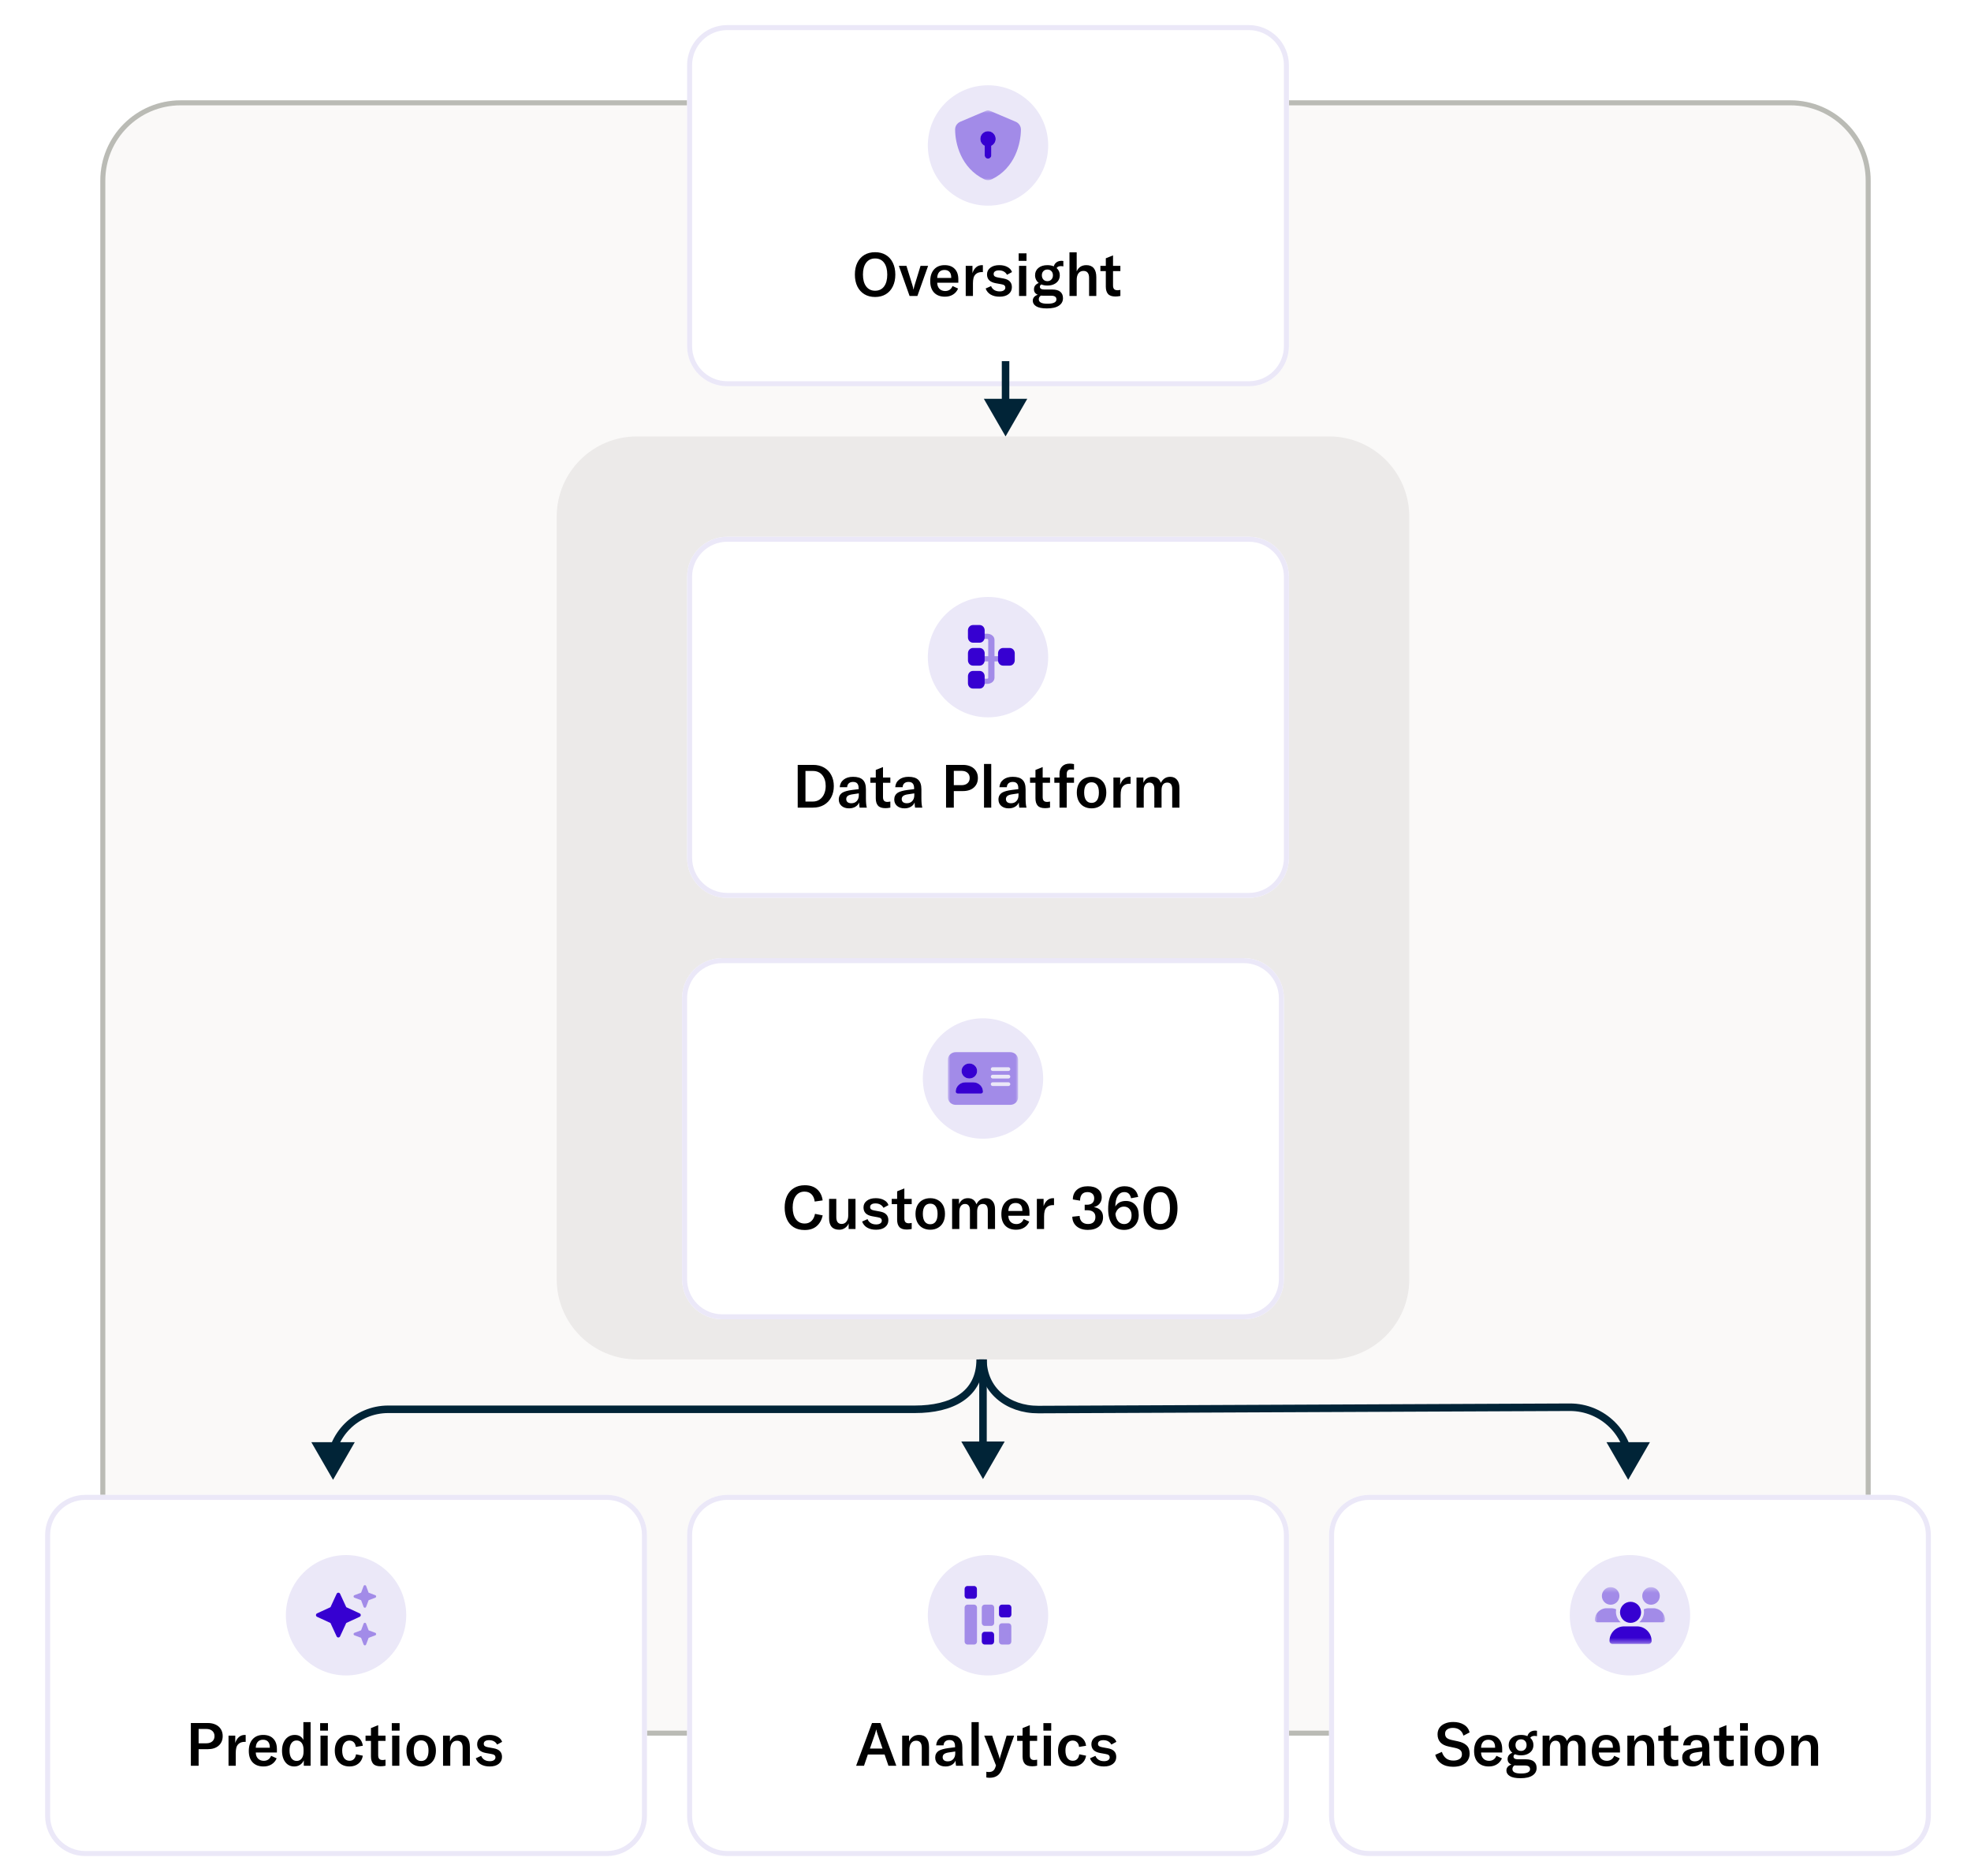 <svg width="393" height="374" viewBox="0 0 393 374" fill="none" xmlns="http://www.w3.org/2000/svg">
<g filter="url(#filter0_d_7_386)">
<path d="M357 16H36C27.163 16 20 23.163 20 32V326C20 334.837 27.163 342 36 342H357C365.837 342 373 334.837 373 326V32C373 23.163 365.837 16 357 16Z" fill="#FAF9F8"/>
<path d="M357 16.5H36C27.44 16.5 20.5 23.44 20.5 32V326C20.5 334.56 27.44 341.5 36 341.5H357C365.56 341.5 372.5 334.56 372.5 326V32C372.5 23.44 365.56 16.5 357 16.5Z" stroke="#BABBB5"/>
</g>
<path d="M265 87H127C118.163 87 111 94.163 111 103V255C111 263.837 118.163 271 127 271H265C273.837 271 281 263.837 281 255V103C281 94.163 273.837 87 265 87Z" fill="#ECEAE9"/>
<g filter="url(#filter1_d_7_386)">
<path d="M249 103H145C140.582 103 137 106.582 137 111V167C137 171.418 140.582 175 145 175H249C253.418 175 257 171.418 257 167V111C257 106.582 253.418 103 249 103Z" fill="white"/>
<path d="M249 103.5H145C140.858 103.5 137.5 106.858 137.5 111V167C137.5 171.142 140.858 174.5 145 174.5H249C253.142 174.5 256.5 171.142 256.5 167V111C256.5 106.858 253.142 103.5 249 103.5Z" stroke="#EBE8F8"/>
<path d="M209 127C209 120.373 203.627 115 197 115C190.373 115 185 120.373 185 127C185 133.627 190.373 139 197 139C203.627 139 209 133.627 209 127Z" fill="#EBE8F8"/>
<path opacity="0.4" d="M197.042 126.816H196V127.85H197.042V131.126C197.042 131.221 196.948 131.299 196.833 131.299H196V132.333H196.833C197.638 132.333 198.292 131.792 198.292 131.126V127.85H199.333V126.816H198.292V123.54C198.292 122.874 197.638 122.333 196.833 122.333H196V123.368H196.833C196.948 123.368 197.042 123.445 197.042 123.54V126.816Z" fill="#3600D1"/>
<path d="M201.333 125.174C201.885 125.174 202.333 125.647 202.333 126.23V127.637C202.333 128.22 201.885 128.693 201.333 128.693H200C199.448 128.693 199 128.22 199 127.637V126.23C199 125.647 199.448 125.174 200 125.174H201.333ZM196.333 121.656V123.063C196.333 123.646 195.885 124.119 195.333 124.119H194C193.448 124.119 193 123.646 193 123.063V121.656C193 121.073 193.448 120.6 194 120.6H195.333C195.885 120.6 196.333 121.073 196.333 121.656ZM196.333 126.23V127.637C196.333 128.22 195.885 128.693 195.333 128.693H194C193.448 128.693 193 128.22 193 127.637V126.23C193 125.647 193.448 125.174 194 125.174H195.333C195.885 125.174 196.333 125.647 196.333 126.23ZM196.333 130.804V132.211C196.333 132.794 195.885 133.267 195.333 133.267H194C193.448 133.267 193 132.794 193 132.211V130.804C193 130.221 193.448 129.748 194 129.748H195.333C195.885 129.748 196.333 130.221 196.333 130.804Z" fill="#3600D1"/>
<path d="M159.056 148.48H162.128C162.952 148.48 163.676 148.656 164.3 149.008C164.924 149.36 165.404 149.856 165.74 150.496C166.084 151.136 166.256 151.872 166.256 152.704C166.256 153.544 166.084 154.288 165.74 154.936C165.404 155.584 164.92 156.092 164.288 156.46C163.664 156.82 162.936 157 162.104 157H159.056V148.48ZM162.056 155.788C162.592 155.788 163.052 155.652 163.436 155.38C163.828 155.108 164.124 154.74 164.324 154.276C164.532 153.804 164.636 153.28 164.636 152.704C164.636 151.808 164.412 151.084 163.964 150.532C163.516 149.972 162.888 149.692 162.08 149.692H160.604V155.788H162.056ZM169.297 157.144C168.681 157.144 168.185 156.984 167.809 156.664C167.433 156.336 167.245 155.904 167.245 155.368C167.245 155.08 167.305 154.82 167.425 154.588C167.553 154.356 167.737 154.164 167.977 154.012C168.193 153.884 168.453 153.78 168.757 153.7C169.061 153.612 169.453 153.536 169.933 153.472L171.205 153.316V153.16C171.205 152.712 171.113 152.388 170.929 152.188C170.753 151.98 170.473 151.876 170.089 151.876C169.737 151.876 169.457 151.968 169.249 152.152C169.049 152.328 168.937 152.588 168.913 152.932H167.437C167.485 152.292 167.745 151.788 168.217 151.42C168.689 151.044 169.313 150.856 170.089 150.856C170.977 150.856 171.625 151.056 172.033 151.456C172.449 151.848 172.657 152.48 172.657 153.352V155.14C172.657 155.956 172.717 156.576 172.837 157H171.397C171.341 156.672 171.309 156.328 171.301 155.968C171.157 156.336 170.905 156.624 170.545 156.832C170.193 157.04 169.777 157.144 169.297 157.144ZM169.753 156.124C170.201 156.124 170.561 155.98 170.833 155.692C171.105 155.396 171.241 155.012 171.241 154.54V154.156L169.885 154.36C169.485 154.424 169.193 154.532 169.009 154.684C168.825 154.836 168.733 155.04 168.733 155.296C168.733 155.552 168.821 155.756 168.997 155.908C169.181 156.052 169.433 156.124 169.753 156.124ZM173.542 151H174.622V149.488L176.062 148.912V151H177.526V152.044H176.062V154.912C176.062 155.232 176.134 155.472 176.278 155.632C176.422 155.784 176.642 155.86 176.938 155.86C177.074 155.86 177.27 155.836 177.526 155.788V157C177.174 157.072 176.846 157.108 176.542 157.108C175.854 157.108 175.362 156.94 175.066 156.604C174.77 156.268 174.622 155.78 174.622 155.14V152.044H173.542V151ZM180.359 157.144C179.743 157.144 179.247 156.984 178.871 156.664C178.495 156.336 178.307 155.904 178.307 155.368C178.307 155.08 178.367 154.82 178.487 154.588C178.615 154.356 178.799 154.164 179.039 154.012C179.255 153.884 179.515 153.78 179.819 153.7C180.123 153.612 180.515 153.536 180.995 153.472L182.267 153.316V153.16C182.267 152.712 182.175 152.388 181.991 152.188C181.815 151.98 181.535 151.876 181.151 151.876C180.799 151.876 180.519 151.968 180.311 152.152C180.111 152.328 179.999 152.588 179.975 152.932H178.499C178.547 152.292 178.807 151.788 179.279 151.42C179.751 151.044 180.375 150.856 181.151 150.856C182.039 150.856 182.687 151.056 183.095 151.456C183.511 151.848 183.719 152.48 183.719 153.352V155.14C183.719 155.956 183.779 156.576 183.899 157H182.459C182.403 156.672 182.371 156.328 182.363 155.968C182.219 156.336 181.967 156.624 181.607 156.832C181.255 157.04 180.839 157.144 180.359 157.144ZM180.815 156.124C181.263 156.124 181.623 155.98 181.895 155.692C182.167 155.396 182.303 155.012 182.303 154.54V154.156L180.947 154.36C180.547 154.424 180.255 154.532 180.071 154.684C179.887 154.836 179.795 155.04 179.795 155.296C179.795 155.552 179.883 155.756 180.059 155.908C180.243 156.052 180.495 156.124 180.815 156.124ZM192.006 148.48C192.606 148.48 193.13 148.588 193.578 148.804C194.026 149.012 194.37 149.312 194.61 149.704C194.858 150.096 194.982 150.552 194.982 151.072C194.982 151.88 194.714 152.52 194.178 152.992C193.642 153.464 192.914 153.7 191.994 153.7H190.182V157H188.634V148.48H192.006ZM191.718 152.524C192.222 152.524 192.618 152.396 192.906 152.14C193.202 151.884 193.35 151.536 193.35 151.096C193.35 150.656 193.202 150.308 192.906 150.052C192.618 149.796 192.222 149.668 191.718 149.668H190.182V152.524H191.718ZM197.644 157H196.204V148.3H197.644V157ZM201.136 157.144C200.52 157.144 200.024 156.984 199.648 156.664C199.272 156.336 199.084 155.904 199.084 155.368C199.084 155.08 199.144 154.82 199.264 154.588C199.392 154.356 199.576 154.164 199.816 154.012C200.032 153.884 200.292 153.78 200.596 153.7C200.9 153.612 201.292 153.536 201.772 153.472L203.044 153.316V153.16C203.044 152.712 202.952 152.388 202.768 152.188C202.592 151.98 202.312 151.876 201.928 151.876C201.576 151.876 201.296 151.968 201.088 152.152C200.888 152.328 200.776 152.588 200.752 152.932H199.276C199.324 152.292 199.584 151.788 200.056 151.42C200.528 151.044 201.152 150.856 201.928 150.856C202.816 150.856 203.464 151.056 203.872 151.456C204.288 151.848 204.496 152.48 204.496 153.352V155.14C204.496 155.956 204.556 156.576 204.676 157H203.236C203.18 156.672 203.148 156.328 203.14 155.968C202.996 156.336 202.744 156.624 202.384 156.832C202.032 157.04 201.616 157.144 201.136 157.144ZM201.592 156.124C202.04 156.124 202.4 155.98 202.672 155.692C202.944 155.396 203.08 155.012 203.08 154.54V154.156L201.724 154.36C201.324 154.424 201.032 154.532 200.848 154.684C200.664 154.836 200.572 155.04 200.572 155.296C200.572 155.552 200.66 155.756 200.836 155.908C201.02 156.052 201.272 156.124 201.592 156.124ZM205.382 151H206.462V149.488L207.902 148.912V151H209.366V152.044H207.902V154.912C207.902 155.232 207.974 155.472 208.118 155.632C208.262 155.784 208.482 155.86 208.778 155.86C208.914 155.86 209.11 155.836 209.366 155.788V157C209.014 157.072 208.686 157.108 208.382 157.108C207.694 157.108 207.202 156.94 206.906 156.604C206.61 156.268 206.462 155.78 206.462 155.14V152.044H205.382V151ZM214.148 152.044H212.696V157H211.256V152.044H210.224V151H211.256V150.232C211.256 149.608 211.436 149.12 211.796 148.768C212.156 148.408 212.656 148.228 213.296 148.228C213.584 148.228 213.868 148.26 214.148 148.324V149.44C213.908 149.4 213.704 149.38 213.536 149.38C213.248 149.38 213.036 149.46 212.9 149.62C212.764 149.772 212.696 150.008 212.696 150.328V151H214.148V152.044ZM217.646 157.144C217.07 157.144 216.558 157.02 216.11 156.772C215.67 156.524 215.326 156.164 215.078 155.692C214.83 155.212 214.706 154.644 214.706 153.988C214.706 153.332 214.83 152.768 215.078 152.296C215.326 151.824 215.67 151.468 216.11 151.228C216.558 150.98 217.07 150.856 217.646 150.856C218.222 150.856 218.73 150.98 219.17 151.228C219.618 151.468 219.966 151.824 220.214 152.296C220.462 152.768 220.586 153.332 220.586 153.988C220.586 154.644 220.462 155.212 220.214 155.692C219.966 156.164 219.618 156.524 219.17 156.772C218.73 157.02 218.222 157.144 217.646 157.144ZM217.646 156.052C218.11 156.052 218.47 155.88 218.726 155.536C218.982 155.184 219.11 154.668 219.11 153.988C219.11 153.316 218.982 152.808 218.726 152.464C218.478 152.12 218.118 151.948 217.646 151.948C217.174 151.948 216.81 152.12 216.554 152.464C216.298 152.808 216.17 153.316 216.17 153.988C216.17 154.66 216.298 155.172 216.554 155.524C216.81 155.876 217.174 156.052 217.646 156.052ZM223.351 152.452C223.511 151.956 223.751 151.568 224.071 151.288C224.391 151 224.787 150.856 225.259 150.856C225.331 150.856 225.387 150.86 225.427 150.868V152.248L225.235 152.236C224.707 152.236 224.291 152.38 223.987 152.668C223.771 152.876 223.627 153.132 223.555 153.436C223.483 153.732 223.447 154.08 223.447 154.48V157H222.007V151H223.351V152.452ZM227.98 151V152.056C228.34 151.256 228.932 150.856 229.756 150.856C230.604 150.856 231.172 151.26 231.46 152.068C231.868 151.26 232.492 150.856 233.332 150.856C233.908 150.856 234.356 151.052 234.676 151.444C235.004 151.828 235.168 152.372 235.168 153.076V157H233.728V153.304C233.728 152.44 233.4 152.008 232.744 152.008C232.376 152.008 232.092 152.136 231.892 152.392C231.7 152.648 231.604 153.016 231.604 153.496V157H230.164V153.268C230.164 152.852 230.08 152.54 229.912 152.332C229.752 152.116 229.512 152.008 229.192 152.008C228.832 152.008 228.552 152.144 228.352 152.416C228.152 152.68 228.052 153.052 228.052 153.532V157H226.612V151H227.98Z" fill="black"/>
</g>
<g filter="url(#filter2_d_7_386)">
<path d="M248 187H144C139.582 187 136 190.582 136 195V251C136 255.418 139.582 259 144 259H248C252.418 259 256 255.418 256 251V195C256 190.582 252.418 187 248 187Z" fill="white"/>
<path d="M248 187.5H144C139.858 187.5 136.5 190.858 136.5 195V251C136.5 255.142 139.858 258.5 144 258.5H248C252.142 258.5 255.5 255.142 255.5 251V195C255.5 190.858 252.142 187.5 248 187.5Z" stroke="#EBE8F8"/>
<path d="M208 211C208 204.373 202.627 199 196 199C189.373 199 184 204.373 184 211C184 217.627 189.373 223 196 223C202.627 223 208 217.627 208 211Z" fill="#EBE8F8"/>
<mask id="mask0_7_386" style="mask-type:luminance" maskUnits="userSpaceOnUse" x="189" y="205" width="14" height="12">
<path d="M203 205H189V217H203V205Z" fill="white"/>
</mask>
<g mask="url(#mask0_7_386)">
<path opacity="0.4" d="M190.556 205.75C189.698 205.75 189 206.423 189 207.25V214.75C189 215.577 189.698 216.25 190.556 216.25H201.444C202.302 216.25 203 215.577 203 214.75V207.25C203 206.423 202.302 205.75 201.444 205.75H190.556ZM192.5 211.75H194.056C195.13 211.75 196 212.589 196 213.625C196 213.831 195.825 214 195.611 214H190.944C190.731 214 190.556 213.831 190.556 213.625C190.556 212.589 191.426 211.75 192.5 211.75ZM191.722 209.5C191.722 209.102 191.886 208.721 192.178 208.439C192.47 208.158 192.865 208 193.278 208C193.69 208 194.086 208.158 194.378 208.439C194.669 208.721 194.833 209.102 194.833 209.5C194.833 209.898 194.669 210.279 194.378 210.561C194.086 210.842 193.69 211 193.278 211C192.865 211 192.47 210.842 192.178 210.561C191.886 210.279 191.722 209.898 191.722 209.5ZM197.944 208.75H201.056C201.269 208.75 201.444 208.919 201.444 209.125C201.444 209.331 201.269 209.5 201.056 209.5H197.944C197.731 209.5 197.556 209.331 197.556 209.125C197.556 208.919 197.731 208.75 197.944 208.75ZM197.944 210.25H201.056C201.269 210.25 201.444 210.419 201.444 210.625C201.444 210.831 201.269 211 201.056 211H197.944C197.731 211 197.556 210.831 197.556 210.625C197.556 210.419 197.731 210.25 197.944 210.25ZM197.944 211.75H201.056C201.269 211.75 201.444 211.919 201.444 212.125C201.444 212.331 201.269 212.5 201.056 212.5H197.944C197.731 212.5 197.556 212.331 197.556 212.125C197.556 211.919 197.731 211.75 197.944 211.75Z" fill="#3600D1"/>
<path d="M193.278 211C193.69 211 194.086 210.842 194.378 210.561C194.669 210.279 194.833 209.898 194.833 209.5C194.833 209.102 194.669 208.721 194.378 208.439C194.086 208.158 193.69 208 193.278 208C192.865 208 192.47 208.158 192.178 208.439C191.886 208.721 191.722 209.102 191.722 209.5C191.722 209.898 191.886 210.279 192.178 210.561C192.47 210.842 192.865 211 193.278 211ZM192.5 211.75C191.426 211.75 190.556 212.589 190.556 213.625C190.556 213.831 190.731 214 190.944 214H195.611C195.825 214 196 213.831 196 213.625C196 212.589 195.13 211.75 194.056 211.75H192.5Z" fill="#3600D1"/>
</g>
<path d="M160.44 241.204C159.576 241.204 158.844 241.016 158.244 240.64C157.644 240.256 157.196 239.728 156.9 239.056C156.604 238.384 156.456 237.608 156.456 236.728C156.456 235.84 156.612 235.064 156.924 234.4C157.244 233.728 157.704 233.208 158.304 232.84C158.904 232.464 159.624 232.276 160.464 232.276C161.504 232.276 162.328 232.548 162.936 233.092C163.544 233.636 163.908 234.372 164.028 235.3L162.444 235.528C162.372 234.912 162.16 234.428 161.808 234.076C161.456 233.724 160.992 233.548 160.416 233.548C159.672 233.548 159.092 233.836 158.676 234.412C158.26 234.98 158.052 235.748 158.052 236.716C158.052 237.676 158.26 238.448 158.676 239.032C159.1 239.616 159.692 239.908 160.452 239.908C160.996 239.908 161.444 239.74 161.796 239.404C162.156 239.06 162.392 238.584 162.504 237.976L164.04 238.288C163.848 239.184 163.448 239.896 162.84 240.424C162.24 240.944 161.44 241.204 160.44 241.204ZM167.34 241.144C165.988 241.144 165.312 240.38 165.312 238.852V235H166.752V238.636C166.752 239.076 166.84 239.412 167.016 239.644C167.2 239.876 167.464 239.992 167.808 239.992C168.208 239.992 168.528 239.84 168.768 239.536C169.008 239.232 169.128 238.828 169.128 238.324V235H170.58V241H169.212V239.884C169.068 240.26 168.824 240.564 168.48 240.796C168.144 241.028 167.764 241.144 167.34 241.144ZM174.671 241.144C173.983 241.144 173.395 241.004 172.907 240.724C172.427 240.444 172.091 240.04 171.899 239.512L172.979 239.032C173.115 239.368 173.327 239.628 173.615 239.812C173.911 239.996 174.271 240.088 174.695 240.088C175.055 240.088 175.331 240.02 175.523 239.884C175.723 239.748 175.823 239.568 175.823 239.344C175.823 239.136 175.755 238.98 175.619 238.876C175.491 238.772 175.271 238.696 174.959 238.648L173.891 238.456C173.331 238.352 172.903 238.156 172.607 237.868C172.319 237.572 172.175 237.184 172.175 236.704C172.175 236.152 172.395 235.708 172.835 235.372C173.275 235.028 173.871 234.856 174.623 234.856C175.263 234.856 175.807 234.98 176.255 235.228C176.711 235.468 177.011 235.804 177.155 236.236L176.159 236.776C176.007 236.496 175.795 236.28 175.523 236.128C175.259 235.976 174.935 235.9 174.551 235.9C174.215 235.9 173.955 235.964 173.771 236.092C173.587 236.212 173.495 236.388 173.495 236.62C173.495 236.82 173.559 236.972 173.687 237.076C173.823 237.18 174.027 237.256 174.299 237.304L175.475 237.52C176.043 237.624 176.459 237.82 176.723 238.108C176.995 238.388 177.131 238.768 177.131 239.248C177.131 239.824 176.911 240.284 176.471 240.628C176.039 240.972 175.439 241.144 174.671 241.144ZM177.8 235H178.88V233.488L180.32 232.912V235H181.784V236.044H180.32V238.912C180.32 239.232 180.392 239.472 180.536 239.632C180.68 239.784 180.9 239.86 181.196 239.86C181.332 239.86 181.528 239.836 181.784 239.788V241C181.432 241.072 181.104 241.108 180.8 241.108C180.112 241.108 179.62 240.94 179.324 240.604C179.028 240.268 178.88 239.78 178.88 239.14V236.044H177.8V235ZM185.482 241.144C184.906 241.144 184.394 241.02 183.946 240.772C183.506 240.524 183.162 240.164 182.914 239.692C182.666 239.212 182.542 238.644 182.542 237.988C182.542 237.332 182.666 236.768 182.914 236.296C183.162 235.824 183.506 235.468 183.946 235.228C184.394 234.98 184.906 234.856 185.482 234.856C186.058 234.856 186.566 234.98 187.006 235.228C187.454 235.468 187.802 235.824 188.05 236.296C188.298 236.768 188.422 237.332 188.422 237.988C188.422 238.644 188.298 239.212 188.05 239.692C187.802 240.164 187.454 240.524 187.006 240.772C186.566 241.02 186.058 241.144 185.482 241.144ZM185.482 240.052C185.946 240.052 186.306 239.88 186.562 239.536C186.818 239.184 186.946 238.668 186.946 237.988C186.946 237.316 186.818 236.808 186.562 236.464C186.314 236.12 185.954 235.948 185.482 235.948C185.01 235.948 184.646 236.12 184.39 236.464C184.134 236.808 184.006 237.316 184.006 237.988C184.006 238.66 184.134 239.172 184.39 239.524C184.646 239.876 185.01 240.052 185.482 240.052ZM191.211 235V236.056C191.571 235.256 192.163 234.856 192.987 234.856C193.835 234.856 194.403 235.26 194.691 236.068C195.099 235.26 195.723 234.856 196.563 234.856C197.139 234.856 197.587 235.052 197.907 235.444C198.235 235.828 198.399 236.372 198.399 237.076V241H196.959V237.304C196.959 236.44 196.631 236.008 195.975 236.008C195.607 236.008 195.323 236.136 195.123 236.392C194.931 236.648 194.835 237.016 194.835 237.496V241H193.395V237.268C193.395 236.852 193.311 236.54 193.143 236.332C192.983 236.116 192.743 236.008 192.423 236.008C192.063 236.008 191.783 236.144 191.583 236.416C191.383 236.68 191.283 237.052 191.283 237.532V241H189.843V235H191.211ZM205.267 238.36H201.055C201.063 238.864 201.211 239.268 201.499 239.572C201.795 239.868 202.179 240.016 202.651 240.016C202.995 240.016 203.291 239.932 203.539 239.764C203.787 239.596 203.979 239.348 204.115 239.02L205.219 239.524C204.995 240.044 204.655 240.444 204.199 240.724C203.751 241.004 203.219 241.144 202.603 241.144C201.683 241.144 200.963 240.876 200.443 240.34C199.923 239.796 199.663 239.036 199.663 238.06C199.663 237.068 199.915 236.288 200.419 235.72C200.931 235.144 201.635 234.856 202.531 234.856C203.403 234.856 204.075 235.104 204.547 235.6C205.027 236.088 205.267 236.788 205.267 237.7V238.36ZM203.851 237.316C203.851 236.828 203.735 236.456 203.503 236.2C203.271 235.944 202.939 235.816 202.507 235.816C202.051 235.816 201.699 235.956 201.451 236.236C201.203 236.516 201.071 236.908 201.055 237.412H203.851V237.316ZM208.085 236.452C208.245 235.956 208.485 235.568 208.805 235.288C209.125 235 209.521 234.856 209.993 234.856C210.065 234.856 210.121 234.86 210.161 234.868V236.248L209.969 236.236C209.441 236.236 209.025 236.38 208.721 236.668C208.505 236.876 208.361 237.132 208.289 237.436C208.217 237.732 208.181 238.08 208.181 238.48V241H206.741V235H208.085V236.452ZM216.902 241.18C216.286 241.18 215.746 241.072 215.282 240.856C214.818 240.64 214.458 240.336 214.202 239.944C213.946 239.544 213.814 239.08 213.806 238.552L215.27 238.396C215.286 238.9 215.442 239.296 215.738 239.584C216.042 239.864 216.442 240.004 216.938 240.004C217.418 240.004 217.782 239.884 218.03 239.644C218.286 239.404 218.414 239.056 218.414 238.6C218.414 238.16 218.274 237.828 217.994 237.604C217.714 237.372 217.298 237.256 216.746 237.256H216.278V236.164H216.71C217.19 236.164 217.554 236.052 217.802 235.828C218.05 235.604 218.174 235.288 218.174 234.88C218.174 234.488 218.054 234.184 217.814 233.968C217.582 233.752 217.25 233.644 216.818 233.644C216.346 233.644 215.982 233.792 215.726 234.088C215.478 234.384 215.354 234.804 215.354 235.348L213.914 235.108C213.914 234.3 214.182 233.66 214.718 233.188C215.254 232.716 215.982 232.48 216.902 232.48C217.782 232.48 218.462 232.68 218.942 233.08C219.43 233.472 219.674 234.016 219.674 234.712C219.674 235.184 219.53 235.596 219.242 235.948C218.962 236.292 218.578 236.52 218.09 236.632C218.698 236.728 219.158 236.948 219.47 237.292C219.782 237.628 219.938 238.08 219.938 238.648C219.938 239.432 219.666 240.052 219.122 240.508C218.578 240.956 217.838 241.18 216.902 241.18ZM224.485 235.408C225.269 235.408 225.893 235.664 226.357 236.176C226.821 236.68 227.053 237.364 227.053 238.228C227.053 238.804 226.929 239.316 226.681 239.764C226.441 240.212 226.101 240.56 225.661 240.808C225.221 241.056 224.717 241.18 224.149 241.18C223.117 241.18 222.325 240.82 221.773 240.1C221.229 239.38 220.957 238.344 220.957 236.992C220.957 235.568 221.241 234.46 221.809 233.668C222.385 232.876 223.189 232.48 224.221 232.48C224.989 232.48 225.601 232.66 226.057 233.02C226.521 233.38 226.817 233.908 226.945 234.604L225.517 234.868C225.349 234.052 224.909 233.644 224.197 233.644C223.629 233.644 223.189 233.892 222.877 234.388C222.565 234.876 222.401 235.588 222.385 236.524C222.585 236.164 222.865 235.888 223.225 235.696C223.585 235.504 224.005 235.408 224.485 235.408ZM224.137 240.016C224.593 240.016 224.953 239.86 225.217 239.548C225.489 239.228 225.625 238.8 225.625 238.264C225.625 237.736 225.485 237.316 225.205 237.004C224.933 236.692 224.565 236.536 224.101 236.536C223.701 236.536 223.349 236.664 223.045 236.92C222.749 237.168 222.537 237.524 222.409 237.988C222.473 238.612 222.657 239.108 222.961 239.476C223.273 239.836 223.665 240.016 224.137 240.016ZM231.384 241.18C230.304 241.18 229.468 240.796 228.876 240.028C228.292 239.26 228 238.196 228 236.836C228 235.468 228.292 234.4 228.876 233.632C229.468 232.864 230.304 232.48 231.384 232.48C232.464 232.48 233.3 232.864 233.892 233.632C234.484 234.4 234.78 235.468 234.78 236.836C234.78 238.196 234.484 239.26 233.892 240.028C233.3 240.796 232.464 241.18 231.384 241.18ZM231.384 240.004C232 240.004 232.468 239.728 232.788 239.176C233.116 238.624 233.28 237.844 233.28 236.836C233.28 235.82 233.116 235.036 232.788 234.484C232.468 233.932 232 233.656 231.384 233.656C230.768 233.656 230.3 233.932 229.98 234.484C229.66 235.036 229.5 235.82 229.5 236.836C229.5 237.844 229.66 238.624 229.98 239.176C230.3 239.728 230.768 240.004 231.384 240.004Z" fill="black"/>
</g>
<g filter="url(#filter3_d_7_386)">
<path d="M249 1H145C140.582 1 137 4.582 137 9V65C137 69.418 140.582 73 145 73H249C253.418 73 257 69.418 257 65V9C257 4.582 253.418 1 249 1Z" fill="white"/>
<path d="M249 1.5H145C140.858 1.5 137.5 4.858 137.5 9V65C137.5 69.142 140.858 72.5 145 72.5H249C253.142 72.5 256.5 69.142 256.5 65V9C256.5 4.858 253.142 1.5 249 1.5Z" stroke="#EBE8F8"/>
<path d="M209 25C209 18.373 203.627 13 197 13C190.373 13 185 18.373 185 25C185 31.627 190.373 37 197 37C203.627 37 209 31.627 209 25Z" fill="#EBE8F8"/>
<mask id="mask1_7_386" style="mask-type:luminance" maskUnits="userSpaceOnUse" x="190" y="18" width="14" height="14">
<path d="M204 18H190V32H204V18Z" fill="white"/>
</mask>
<g mask="url(#mask1_7_386)">
<path opacity="0.4" d="M197.366 18.079C197.252 18.027 197.129 18 197 18C196.871 18 196.748 18.027 196.634 18.079L191.485 20.264C190.883 20.518 190.435 21.112 190.438 21.828C190.451 24.541 191.567 29.503 196.278 31.759C196.735 31.978 197.265 31.978 197.722 31.759C202.433 29.503 203.549 24.541 203.563 21.828C203.565 21.112 203.117 20.518 202.515 20.264L197.366 18.079ZM198.531 23.688C198.531 24.297 198.173 24.825 197.656 25.071V26.969C197.656 27.332 197.364 27.625 197 27.625C196.636 27.625 196.344 27.332 196.344 26.969V25.071C195.827 24.825 195.469 24.297 195.469 23.688C195.469 22.843 196.155 22.156 197 22.156C197.845 22.156 198.531 22.843 198.531 23.688Z" fill="#3600D1"/>
<path d="M197.656 25.071C198.173 24.825 198.531 24.297 198.531 23.688C198.531 22.843 197.845 22.156 197 22.156C196.155 22.156 195.469 22.843 195.469 23.688C195.469 24.297 195.827 24.825 196.344 25.071V26.969C196.344 27.332 196.636 27.625 197 27.625C197.364 27.625 197.656 27.332 197.656 26.969V25.071Z" fill="#3600D1"/>
</g>
<path d="M174.488 55.204C173.68 55.204 172.972 55.024 172.364 54.664C171.756 54.296 171.284 53.776 170.948 53.104C170.62 52.424 170.456 51.636 170.456 50.74C170.456 49.828 170.62 49.036 170.948 48.364C171.284 47.692 171.752 47.176 172.352 46.816C172.96 46.456 173.672 46.276 174.488 46.276C175.304 46.276 176.012 46.456 176.612 46.816C177.22 47.176 177.688 47.692 178.016 48.364C178.352 49.036 178.52 49.828 178.52 50.74C178.52 51.644 178.352 52.432 178.016 53.104C177.688 53.776 177.22 54.296 176.612 54.664C176.004 55.024 175.296 55.204 174.488 55.204ZM174.488 53.956C175.256 53.956 175.852 53.672 176.276 53.104C176.7 52.536 176.912 51.748 176.912 50.74C176.912 49.732 176.7 48.944 176.276 48.376C175.852 47.808 175.256 47.524 174.488 47.524C173.728 47.524 173.132 47.808 172.7 48.376C172.276 48.944 172.064 49.732 172.064 50.74C172.064 51.732 172.276 52.516 172.7 53.092C173.132 53.668 173.728 53.956 174.488 53.956ZM179.225 49H180.737L181.913 52.804C182.009 53.108 182.081 53.404 182.129 53.692H182.165C182.213 53.404 182.285 53.108 182.381 52.804L183.545 49H185.057L182.921 55H181.361L179.225 49ZM191.083 52.36H186.871C186.879 52.864 187.027 53.268 187.315 53.572C187.611 53.868 187.995 54.016 188.467 54.016C188.811 54.016 189.107 53.932 189.355 53.764C189.603 53.596 189.795 53.348 189.931 53.02L191.035 53.524C190.811 54.044 190.471 54.444 190.015 54.724C189.567 55.004 189.035 55.144 188.419 55.144C187.499 55.144 186.779 54.876 186.259 54.34C185.739 53.796 185.479 53.036 185.479 52.06C185.479 51.068 185.731 50.288 186.235 49.72C186.747 49.144 187.451 48.856 188.347 48.856C189.219 48.856 189.891 49.104 190.363 49.6C190.843 50.088 191.083 50.788 191.083 51.7V52.36ZM189.667 51.316C189.667 50.828 189.551 50.456 189.319 50.2C189.087 49.944 188.755 49.816 188.323 49.816C187.867 49.816 187.515 49.956 187.267 50.236C187.019 50.516 186.887 50.908 186.871 51.412H189.667V51.316ZM193.902 50.452C194.062 49.956 194.302 49.568 194.622 49.288C194.942 49 195.338 48.856 195.81 48.856C195.882 48.856 195.938 48.86 195.978 48.868V50.248L195.786 50.236C195.258 50.236 194.842 50.38 194.538 50.668C194.322 50.876 194.178 51.132 194.106 51.436C194.034 51.732 193.998 52.08 193.998 52.48V55H192.558V49H193.902V50.452ZM199.3 55.144C198.612 55.144 198.024 55.004 197.536 54.724C197.056 54.444 196.72 54.04 196.528 53.512L197.608 53.032C197.744 53.368 197.956 53.628 198.244 53.812C198.54 53.996 198.9 54.088 199.324 54.088C199.684 54.088 199.96 54.02 200.152 53.884C200.352 53.748 200.452 53.568 200.452 53.344C200.452 53.136 200.384 52.98 200.248 52.876C200.12 52.772 199.9 52.696 199.588 52.648L198.52 52.456C197.96 52.352 197.532 52.156 197.236 51.868C196.948 51.572 196.804 51.184 196.804 50.704C196.804 50.152 197.024 49.708 197.464 49.372C197.904 49.028 198.5 48.856 199.252 48.856C199.892 48.856 200.436 48.98 200.884 49.228C201.34 49.468 201.64 49.804 201.784 50.236L200.788 50.776C200.636 50.496 200.424 50.28 200.152 50.128C199.888 49.976 199.564 49.9 199.18 49.9C198.844 49.9 198.584 49.964 198.4 50.092C198.216 50.212 198.124 50.388 198.124 50.62C198.124 50.82 198.188 50.972 198.316 51.076C198.452 51.18 198.656 51.256 198.928 51.304L200.104 51.52C200.672 51.624 201.088 51.82 201.352 52.108C201.624 52.388 201.76 52.768 201.76 53.248C201.76 53.824 201.54 54.284 201.1 54.628C200.668 54.972 200.068 55.144 199.3 55.144ZM203.187 49H204.627V55H203.187V49ZM203.115 46.504H204.675V48.004H203.115V46.504ZM211.53 49.048C211.13 49.048 210.846 49.176 210.678 49.432C211.102 49.808 211.314 50.288 211.314 50.872C211.314 51.272 211.214 51.628 211.014 51.94C210.814 52.244 210.526 52.484 210.15 52.66C209.782 52.836 209.346 52.924 208.842 52.924C208.378 52.924 207.978 52.852 207.642 52.708C207.442 52.812 207.342 52.964 207.342 53.164C207.342 53.532 207.646 53.716 208.254 53.716H209.826C210.522 53.716 211.05 53.864 211.41 54.16C211.77 54.456 211.95 54.884 211.95 55.444C211.95 56.076 211.678 56.572 211.134 56.932C210.598 57.3 209.802 57.484 208.746 57.484C207.77 57.484 207.054 57.34 206.598 57.052C206.15 56.772 205.926 56.4 205.926 55.936C205.926 55.672 206.01 55.436 206.178 55.228C206.354 55.02 206.602 54.864 206.922 54.76C206.418 54.552 206.166 54.192 206.166 53.68C206.166 53.376 206.246 53.12 206.406 52.912C206.574 52.696 206.81 52.528 207.114 52.408C206.882 52.224 206.702 52 206.574 51.736C206.446 51.472 206.382 51.184 206.382 50.872C206.382 50.272 206.602 49.788 207.042 49.42C207.49 49.044 208.09 48.856 208.842 48.856C209.322 48.856 209.746 48.936 210.114 49.096C210.21 48.752 210.39 48.484 210.654 48.292C210.926 48.092 211.27 47.992 211.686 47.992C211.79 47.992 211.902 48.004 212.022 48.028V49.108C211.846 49.068 211.682 49.048 211.53 49.048ZM208.842 52.048C209.17 52.048 209.434 51.94 209.634 51.724C209.842 51.508 209.946 51.228 209.946 50.884C209.946 50.54 209.846 50.264 209.646 50.056C209.446 49.84 209.178 49.732 208.842 49.732C208.506 49.732 208.238 49.84 208.038 50.056C207.838 50.264 207.738 50.536 207.738 50.872C207.738 51.216 207.838 51.5 208.038 51.724C208.238 51.94 208.506 52.048 208.842 52.048ZM208.05 54.952C207.922 54.952 207.754 54.944 207.546 54.928C207.266 55.104 207.126 55.352 207.126 55.672C207.126 56.256 207.698 56.548 208.842 56.548C210.042 56.548 210.642 56.26 210.642 55.684C210.642 55.196 210.298 54.952 209.61 54.952H208.05ZM213.243 46.3H214.683V50.104C215.043 49.272 215.687 48.856 216.615 48.856C217.263 48.856 217.755 49.06 218.091 49.468C218.427 49.876 218.595 50.476 218.595 51.268V55H217.155V51.388C217.155 50.932 217.059 50.588 216.867 50.356C216.683 50.124 216.407 50.008 216.039 50.008C215.607 50.008 215.271 50.168 215.031 50.488C214.799 50.8 214.683 51.244 214.683 51.82V55H213.243V46.3ZM219.409 49H220.489V47.488L221.929 46.912V49H223.393V50.044H221.929V52.912C221.929 53.232 222.001 53.472 222.145 53.632C222.289 53.784 222.509 53.86 222.805 53.86C222.941 53.86 223.137 53.836 223.393 53.788V55C223.041 55.072 222.713 55.108 222.409 55.108C221.721 55.108 221.229 54.94 220.933 54.604C220.637 54.268 220.489 53.78 220.489 53.14V50.044H219.409V49Z" fill="black"/>
</g>
<path d="M200.5 87L204.83 79.5H196.17L200.5 87ZM201.25 80.25V72H199.75V80.25H201.25Z" fill="#012437"/>
<g filter="url(#filter4_d_7_386)">
<path d="M121 294H17C12.582 294 9 297.582 9 302V358C9 362.418 12.582 366 17 366H121C125.418 366 129 362.418 129 358V302C129 297.582 125.418 294 121 294Z" fill="white"/>
<path d="M121 294.5H17C12.858 294.5 9.5 297.858 9.5 302V358C9.5 362.142 12.858 365.5 17 365.5H121C125.142 365.5 128.5 362.142 128.5 358V302C128.5 297.858 125.142 294.5 121 294.5Z" stroke="#EBE8F8"/>
<path d="M81 318C81 311.373 75.627 306 69 306C62.373 306 57 311.373 57 318C57 324.627 62.373 330 69 330C75.627 330 81 324.627 81 318Z" fill="#EBE8F8"/>
<path opacity="0.4" d="M70.676 313.997L72 313.5L72.497 312.176C72.537 312.07 72.638 312 72.75 312C72.862 312 72.963 312.07 73.003 312.176L73.5 313.5L74.824 313.997C74.93 314.037 75 314.138 75 314.25C75 314.363 74.93 314.463 74.824 314.503L73.5 315L73.003 316.324C72.963 316.43 72.862 316.5 72.75 316.5C72.638 316.5 72.537 316.43 72.497 316.324L72 315L70.676 314.503C70.57 314.463 70.5 314.363 70.5 314.25C70.5 314.138 70.57 314.037 70.676 313.997ZM70.676 321.497L72 321L72.497 319.676C72.537 319.57 72.638 319.5 72.75 319.5C72.862 319.5 72.963 319.57 73.003 319.676L73.5 321L74.824 321.497C74.93 321.537 75 321.638 75 321.75C75 321.863 74.93 321.963 74.824 322.003L73.5 322.5L73.003 323.824C72.963 323.93 72.862 324 72.75 324C72.638 324 72.537 323.93 72.497 323.824L72 322.5L70.676 322.003C70.57 321.963 70.5 321.863 70.5 321.75C70.5 321.638 70.57 321.537 70.676 321.497Z" fill="#3600D1"/>
<path d="M67.807 313.718C67.746 313.584 67.612 313.5 67.467 313.5C67.322 313.5 67.188 313.584 67.127 313.718L65.892 316.392L63.218 317.625C63.084 317.686 63 317.82 63 317.967C63 318.115 63.084 318.246 63.218 318.307L65.892 319.542L67.125 322.214C67.186 322.348 67.32 322.432 67.465 322.432C67.61 322.432 67.744 322.348 67.805 322.214L69.04 319.54L71.714 318.305C71.848 318.244 71.932 318.11 71.932 317.965C71.932 317.82 71.848 317.686 71.714 317.625L69.042 316.392L67.807 313.718Z" fill="#3600D1"/>
<path d="M41.428 339.48C42.028 339.48 42.552 339.588 43 339.804C43.448 340.012 43.792 340.312 44.032 340.704C44.28 341.096 44.404 341.552 44.404 342.072C44.404 342.88 44.136 343.52 43.6 343.992C43.064 344.464 42.336 344.7 41.416 344.7H39.604V348H38.056V339.48H41.428ZM41.14 343.524C41.644 343.524 42.04 343.396 42.328 343.14C42.624 342.884 42.772 342.536 42.772 342.096C42.772 341.656 42.624 341.308 42.328 341.052C42.04 340.796 41.644 340.668 41.14 340.668H39.604V343.524H41.14ZM46.91 343.452C47.069 342.956 47.309 342.568 47.63 342.288C47.95 342 48.346 341.856 48.818 341.856C48.889 341.856 48.946 341.86 48.986 341.868V343.248L48.794 343.236C48.266 343.236 47.849 343.38 47.545 343.668C47.33 343.876 47.185 344.132 47.114 344.436C47.041 344.732 47.005 345.08 47.005 345.48V348H45.566V342H46.91V343.452ZM55.212 345.36H51C51.008 345.864 51.156 346.268 51.444 346.572C51.74 346.868 52.124 347.016 52.596 347.016C52.94 347.016 53.236 346.932 53.484 346.764C53.732 346.596 53.924 346.348 54.06 346.02L55.164 346.524C54.94 347.044 54.6 347.444 54.144 347.724C53.696 348.004 53.164 348.144 52.548 348.144C51.628 348.144 50.908 347.876 50.388 347.34C49.868 346.796 49.608 346.036 49.608 345.06C49.608 344.068 49.86 343.288 50.364 342.72C50.876 342.144 51.58 341.856 52.476 341.856C53.348 341.856 54.02 342.104 54.492 342.6C54.972 343.088 55.212 343.788 55.212 344.7V345.36ZM53.796 344.316C53.796 343.828 53.68 343.456 53.448 343.2C53.216 342.944 52.884 342.816 52.452 342.816C51.996 342.816 51.644 342.956 51.396 343.236C51.148 343.516 51.016 343.908 51 344.412H53.796V344.316ZM58.654 348.144C58.174 348.144 57.75 348.016 57.382 347.76C57.014 347.496 56.73 347.128 56.53 346.656C56.33 346.176 56.23 345.628 56.23 345.012C56.23 344.388 56.334 343.84 56.542 343.368C56.758 342.888 57.058 342.516 57.442 342.252C57.826 341.988 58.266 341.856 58.762 341.856C59.586 341.856 60.162 342.188 60.49 342.852V339.3H61.93V348H60.574V346.92C60.406 347.304 60.154 347.604 59.818 347.82C59.49 348.036 59.102 348.144 58.654 348.144ZM59.146 347.04C59.57 347.04 59.906 346.876 60.154 346.548C60.402 346.212 60.526 345.764 60.526 345.204V344.82C60.526 344.236 60.402 343.78 60.154 343.452C59.906 343.124 59.566 342.96 59.134 342.96C58.694 342.96 58.35 343.14 58.102 343.5C57.854 343.852 57.73 344.348 57.73 344.988C57.73 345.628 57.854 346.132 58.102 346.5C58.358 346.86 58.706 347.04 59.146 347.04ZM63.905 342H65.345V348H63.905V342ZM63.833 339.504H65.393V341.004H63.833V339.504ZM69.693 348.144C69.101 348.144 68.581 348.016 68.133 347.76C67.693 347.496 67.353 347.128 67.113 346.656C66.873 346.184 66.753 345.632 66.753 345C66.753 344.024 67.017 343.256 67.545 342.696C68.073 342.136 68.793 341.856 69.705 341.856C70.449 341.856 71.053 342.048 71.517 342.432C71.981 342.808 72.257 343.336 72.345 344.016L70.941 344.244C70.893 343.836 70.757 343.524 70.533 343.308C70.317 343.092 70.029 342.984 69.669 342.984C69.221 342.984 68.869 343.16 68.613 343.512C68.357 343.864 68.229 344.348 68.229 344.964C68.229 345.612 68.357 346.116 68.613 346.476C68.869 346.828 69.229 347.004 69.693 347.004C70.053 347.004 70.341 346.896 70.557 346.68C70.781 346.464 70.925 346.144 70.989 345.72L72.345 345.996C72.241 346.66 71.949 347.184 71.469 347.568C70.997 347.952 70.405 348.144 69.693 348.144ZM72.886 342H73.966V340.488L75.406 339.912V342H76.87V343.044H75.406V345.912C75.406 346.232 75.478 346.472 75.622 346.632C75.766 346.784 75.986 346.86 76.282 346.86C76.418 346.86 76.614 346.836 76.87 346.788V348C76.518 348.072 76.19 348.108 75.886 348.108C75.198 348.108 74.706 347.94 74.41 347.604C74.114 347.268 73.966 346.78 73.966 346.14V343.044H72.886V342ZM78.191 342H79.63V348H78.191V342ZM78.118 339.504H79.678V341.004H78.118V339.504ZM83.978 348.144C83.402 348.144 82.89 348.02 82.442 347.772C82.002 347.524 81.658 347.164 81.41 346.692C81.162 346.212 81.038 345.644 81.038 344.988C81.038 344.332 81.162 343.768 81.41 343.296C81.658 342.824 82.002 342.468 82.442 342.228C82.89 341.98 83.402 341.856 83.978 341.856C84.554 341.856 85.062 341.98 85.502 342.228C85.95 342.468 86.298 342.824 86.546 343.296C86.794 343.768 86.918 344.332 86.918 344.988C86.918 345.644 86.794 346.212 86.546 346.692C86.298 347.164 85.95 347.524 85.502 347.772C85.062 348.02 84.554 348.144 83.978 348.144ZM83.978 347.052C84.442 347.052 84.802 346.88 85.058 346.536C85.314 346.184 85.442 345.668 85.442 344.988C85.442 344.316 85.314 343.808 85.058 343.464C84.81 343.12 84.45 342.948 83.978 342.948C83.506 342.948 83.142 343.12 82.886 343.464C82.63 343.808 82.502 344.316 82.502 344.988C82.502 345.66 82.63 346.172 82.886 346.524C83.142 346.876 83.506 347.052 83.978 347.052ZM88.339 342H89.707V343.164C90.115 342.292 90.779 341.856 91.699 341.856C92.355 341.856 92.851 342.06 93.187 342.468C93.523 342.876 93.691 343.48 93.691 344.28V348H92.251V344.424C92.251 343.48 91.875 343.008 91.123 343.008C90.699 343.008 90.367 343.168 90.127 343.488C89.895 343.808 89.779 344.252 89.779 344.82V348H88.339V342ZM97.636 348.144C96.948 348.144 96.36 348.004 95.872 347.724C95.392 347.444 95.056 347.04 94.864 346.512L95.944 346.032C96.08 346.368 96.292 346.628 96.58 346.812C96.876 346.996 97.236 347.088 97.66 347.088C98.02 347.088 98.296 347.02 98.488 346.884C98.688 346.748 98.788 346.568 98.788 346.344C98.788 346.136 98.72 345.98 98.584 345.876C98.456 345.772 98.236 345.696 97.924 345.648L96.856 345.456C96.296 345.352 95.868 345.156 95.572 344.868C95.284 344.572 95.14 344.184 95.14 343.704C95.14 343.152 95.36 342.708 95.8 342.372C96.24 342.028 96.836 341.856 97.588 341.856C98.228 341.856 98.772 341.98 99.22 342.228C99.676 342.468 99.976 342.804 100.12 343.236L99.124 343.776C98.972 343.496 98.76 343.28 98.488 343.128C98.224 342.976 97.9 342.9 97.516 342.9C97.18 342.9 96.92 342.964 96.736 343.092C96.552 343.212 96.46 343.388 96.46 343.62C96.46 343.82 96.524 343.972 96.652 344.076C96.788 344.18 96.992 344.256 97.264 344.304L98.44 344.52C99.008 344.624 99.424 344.82 99.688 345.108C99.96 345.388 100.096 345.768 100.096 346.248C100.096 346.824 99.876 347.284 99.436 347.628C99.004 347.972 98.404 348.144 97.636 348.144Z" fill="black"/>
</g>
<g filter="url(#filter5_d_7_386)">
<path d="M249 294H145C140.582 294 137 297.582 137 302V358C137 362.418 140.582 366 145 366H249C253.418 366 257 362.418 257 358V302C257 297.582 253.418 294 249 294Z" fill="white"/>
<path d="M249 294.5H145C140.858 294.5 137.5 297.858 137.5 302V358C137.5 362.142 140.858 365.5 145 365.5H249C253.142 365.5 256.5 362.142 256.5 358V302C256.5 297.858 253.142 294.5 249 294.5Z" stroke="#EBE8F8"/>
<path d="M209 318C209 311.373 203.627 306 197 306C190.373 306 185 311.373 185 318C185 324.627 190.373 330 197 330C203.627 330 209 324.627 209 318Z" fill="#EBE8F8"/>
<path d="M192.898 323.833C192.586 323.833 192.333 323.572 192.333 323.25V316.469C192.333 316.147 192.586 315.886 192.898 315.886H194.24C194.552 315.886 194.805 316.147 194.805 316.469V323.25C194.805 323.572 194.552 323.833 194.24 323.833H192.898Z" fill="#3600D1" fill-opacity="0.4"/>
<path d="M197.652 321.296H196.324C196.012 321.296 195.759 321.557 195.759 321.879V323.25C195.759 323.572 196.012 323.833 196.324 323.833H197.652C197.964 323.833 198.217 323.572 198.217 323.25V321.879C198.217 321.557 197.964 321.296 197.652 321.296Z" fill="#3600D1"/>
<path d="M194.226 312.167H192.898C192.586 312.167 192.333 312.428 192.333 312.75V314.121C192.333 314.443 192.586 314.704 192.898 314.704H194.226C194.538 314.704 194.791 314.443 194.791 314.121V312.75C194.791 312.428 194.538 312.167 194.226 312.167Z" fill="#3600D1"/>
<path d="M201.084 319.604H199.756C199.444 319.604 199.191 319.865 199.191 320.188V323.25C199.191 323.572 199.444 323.833 199.756 323.833H201.084C201.396 323.833 201.649 323.572 201.649 323.25V320.188C201.649 319.865 201.396 319.604 201.084 319.604Z" fill="#3600D1" fill-opacity="0.4"/>
<path d="M199.756 318.424C199.445 318.421 199.195 318.161 199.195 317.84V316.469C199.195 316.147 199.448 315.886 199.76 315.886H201.102C201.414 315.886 201.667 316.147 201.667 316.469V317.85C201.667 318.174 201.411 318.436 201.098 318.433L199.756 318.424Z" fill="#3600D1"/>
<path d="M196.324 320.115C196.012 320.115 195.759 319.854 195.759 319.531V316.469C195.759 316.147 196.012 315.886 196.324 315.886H197.666C197.978 315.886 198.231 316.147 198.231 316.469V319.531C198.231 319.854 197.978 320.115 197.666 320.115H196.324Z" fill="#3600D1" fill-opacity="0.4"/>
<path d="M176.38 345.756H173.044L172.276 348H170.704L173.872 339.48H175.552L178.72 348H177.148L176.38 345.756ZM175.972 344.58L174.976 341.7C174.88 341.42 174.796 341.116 174.724 340.788H174.7C174.628 341.116 174.544 341.42 174.448 341.7L173.452 344.58H175.972ZM179.886 342H181.254V343.164C181.662 342.292 182.326 341.856 183.246 341.856C183.902 341.856 184.398 342.06 184.734 342.468C185.07 342.876 185.238 343.48 185.238 344.28V348H183.798V344.424C183.798 343.48 183.422 343.008 182.67 343.008C182.246 343.008 181.914 343.168 181.674 343.488C181.442 343.808 181.326 344.252 181.326 344.82V348H179.886V342ZM188.523 348.144C187.907 348.144 187.411 347.984 187.035 347.664C186.659 347.336 186.471 346.904 186.471 346.368C186.471 346.08 186.531 345.82 186.651 345.588C186.779 345.356 186.963 345.164 187.203 345.012C187.419 344.884 187.679 344.78 187.983 344.7C188.287 344.612 188.679 344.536 189.159 344.472L190.431 344.316V344.16C190.431 343.712 190.339 343.388 190.155 343.188C189.979 342.98 189.699 342.876 189.315 342.876C188.963 342.876 188.683 342.968 188.475 343.152C188.275 343.328 188.163 343.588 188.139 343.932H186.663C186.711 343.292 186.971 342.788 187.443 342.42C187.915 342.044 188.539 341.856 189.315 341.856C190.203 341.856 190.851 342.056 191.259 342.456C191.675 342.848 191.883 343.48 191.883 344.352V346.14C191.883 346.956 191.943 347.576 192.063 348H190.623C190.567 347.672 190.535 347.328 190.527 346.968C190.383 347.336 190.131 347.624 189.771 347.832C189.419 348.04 189.003 348.144 188.523 348.144ZM188.979 347.124C189.427 347.124 189.787 346.98 190.059 346.692C190.331 346.396 190.467 346.012 190.467 345.54V345.156L189.111 345.36C188.711 345.424 188.419 345.532 188.235 345.684C188.051 345.836 187.959 346.04 187.959 346.296C187.959 346.552 188.047 346.756 188.223 346.908C188.407 347.052 188.659 347.124 188.979 347.124ZM195.155 348H193.715V339.3H195.155V348ZM197.328 350.4C197.152 350.4 196.932 350.38 196.668 350.34V349.2C196.812 349.232 196.98 349.248 197.172 349.248C197.516 349.248 197.788 349.172 197.988 349.02C198.196 348.876 198.356 348.636 198.468 348.3L198.588 347.94L196.248 342H197.832L199.14 345.924C199.212 346.14 199.272 346.376 199.32 346.632H199.344C199.36 346.488 199.42 346.252 199.524 345.924L200.712 342H202.212L199.956 348.336C199.692 349.08 199.352 349.608 198.936 349.92C198.52 350.24 197.984 350.4 197.328 350.4ZM202.812 342H203.892V340.488L205.332 339.912V342H206.796V343.044H205.332V345.912C205.332 346.232 205.404 346.472 205.548 346.632C205.692 346.784 205.912 346.86 206.208 346.86C206.344 346.86 206.54 346.836 206.796 346.788V348C206.444 348.072 206.116 348.108 205.812 348.108C205.124 348.108 204.632 347.94 204.336 347.604C204.04 347.268 203.892 346.78 203.892 346.14V343.044H202.812V342ZM208.116 342H209.556V348H208.116V342ZM208.044 339.504H209.604V341.004H208.044V339.504ZM213.904 348.144C213.312 348.144 212.792 348.016 212.344 347.76C211.904 347.496 211.564 347.128 211.324 346.656C211.084 346.184 210.964 345.632 210.964 345C210.964 344.024 211.228 343.256 211.756 342.696C212.284 342.136 213.004 341.856 213.916 341.856C214.66 341.856 215.264 342.048 215.728 342.432C216.192 342.808 216.468 343.336 216.556 344.016L215.152 344.244C215.104 343.836 214.968 343.524 214.744 343.308C214.528 343.092 214.24 342.984 213.88 342.984C213.432 342.984 213.08 343.16 212.824 343.512C212.568 343.864 212.44 344.348 212.44 344.964C212.44 345.612 212.568 346.116 212.824 346.476C213.08 346.828 213.44 347.004 213.904 347.004C214.264 347.004 214.552 346.896 214.768 346.68C214.992 346.464 215.136 346.144 215.2 345.72L216.556 345.996C216.452 346.66 216.16 347.184 215.68 347.568C215.208 347.952 214.616 348.144 213.904 348.144ZM220.109 348.144C219.421 348.144 218.833 348.004 218.345 347.724C217.865 347.444 217.529 347.04 217.337 346.512L218.417 346.032C218.553 346.368 218.765 346.628 219.053 346.812C219.349 346.996 219.709 347.088 220.133 347.088C220.493 347.088 220.769 347.02 220.961 346.884C221.161 346.748 221.261 346.568 221.261 346.344C221.261 346.136 221.193 345.98 221.057 345.876C220.929 345.772 220.709 345.696 220.397 345.648L219.329 345.456C218.769 345.352 218.341 345.156 218.045 344.868C217.757 344.572 217.613 344.184 217.613 343.704C217.613 343.152 217.833 342.708 218.273 342.372C218.713 342.028 219.309 341.856 220.061 341.856C220.701 341.856 221.245 341.98 221.693 342.228C222.149 342.468 222.449 342.804 222.593 343.236L221.597 343.776C221.445 343.496 221.233 343.28 220.961 343.128C220.697 342.976 220.373 342.9 219.989 342.9C219.653 342.9 219.393 342.964 219.209 343.092C219.025 343.212 218.933 343.388 218.933 343.62C218.933 343.82 218.997 343.972 219.125 344.076C219.261 344.18 219.465 344.256 219.737 344.304L220.913 344.52C221.481 344.624 221.897 344.82 222.161 345.108C222.433 345.388 222.569 345.768 222.569 346.248C222.569 346.824 222.349 347.284 221.909 347.628C221.477 347.972 220.877 348.144 220.109 348.144Z" fill="black"/>
</g>
<g filter="url(#filter6_d_7_386)">
<path d="M377 294H273C268.582 294 265 297.582 265 302V358C265 362.418 268.582 366 273 366H377C381.418 366 385 362.418 385 358V302C385 297.582 381.418 294 377 294Z" fill="white"/>
<path d="M377 294.5H273C268.858 294.5 265.5 297.858 265.5 302V358C265.5 362.142 268.858 365.5 273 365.5H377C381.142 365.5 384.5 362.142 384.5 358V302C384.5 297.858 381.142 294.5 377 294.5Z" stroke="#EBE8F8"/>
<path d="M337 318C337 311.373 331.627 306 325 306C318.373 306 313 311.373 313 318C313 324.627 318.373 330 325 330C331.627 330 337 324.627 337 318Z" fill="#EBE8F8"/>
<mask id="mask2_7_386" style="mask-type:luminance" maskUnits="userSpaceOnUse" x="318" y="312" width="14" height="12">
<path d="M332 312.4H318V323.6H332V312.4Z" fill="white"/>
</mask>
<g mask="url(#mask2_7_386)">
<path opacity="0.4" d="M322.9 314.15C322.9 313.686 322.716 313.241 322.387 312.912C322.059 312.584 321.614 312.4 321.15 312.4C320.686 312.4 320.241 312.584 319.913 312.912C319.584 313.241 319.4 313.686 319.4 314.15C319.4 314.614 319.584 315.059 319.913 315.387C320.241 315.716 320.686 315.9 321.15 315.9C321.614 315.9 322.059 315.716 322.387 315.387C322.716 315.059 322.9 314.614 322.9 314.15ZM330.95 314.15C330.95 313.686 330.766 313.241 330.437 312.912C330.109 312.584 329.664 312.4 329.2 312.4C328.736 312.4 328.291 312.584 327.963 312.912C327.634 313.241 327.45 313.686 327.45 314.15C327.45 314.614 327.634 315.059 327.963 315.387C328.291 315.716 328.736 315.9 329.2 315.9C329.664 315.9 330.109 315.716 330.437 315.387C330.766 315.059 330.95 314.614 330.95 314.15ZM320.334 316.6C319.046 316.6 318 317.646 318 318.934C318 319.19 318.21 319.4 318.466 319.4H323.134C323.138 319.4 323.143 319.4 323.149 319.4C322.567 318.886 322.202 318.136 322.202 317.3C322.202 317.134 322.217 316.972 322.244 316.812C321.946 316.674 321.616 316.6 321.268 316.6H320.334ZM326.853 319.4C326.857 319.4 326.862 319.4 326.868 319.4H331.534C331.792 319.4 332 319.19 332 318.934C332 317.646 330.954 316.6 329.666 316.6H328.734C328.386 316.6 328.056 316.676 327.758 316.812C327.787 316.97 327.8 317.134 327.8 317.3C327.8 318.136 327.433 318.886 326.853 319.4Z" fill="#3600D1"/>
<path d="M325.117 319.517C325.392 319.517 325.665 319.462 325.92 319.357C326.175 319.251 326.407 319.097 326.602 318.902C326.797 318.707 326.951 318.475 327.057 318.22C327.162 317.966 327.217 317.692 327.217 317.417C327.217 317.141 327.162 316.868 327.057 316.613C326.951 316.358 326.797 316.127 326.602 315.932C326.407 315.737 326.175 315.582 325.92 315.477C325.665 315.371 325.392 315.317 325.117 315.317C324.841 315.317 324.568 315.371 324.313 315.477C324.058 315.582 323.827 315.737 323.632 315.932C323.437 316.127 323.282 316.358 323.176 316.613C323.071 316.868 323.017 317.141 323.017 317.417C323.017 317.692 323.071 317.966 323.176 318.22C323.282 318.475 323.437 318.707 323.632 318.902C323.827 319.097 324.058 319.251 324.313 319.357C324.568 319.462 324.841 319.517 325.117 319.517ZM323.833 320.217C322.223 320.217 320.917 321.523 320.917 323.133C320.917 323.454 321.177 323.717 321.501 323.717H328.733C329.054 323.717 329.317 323.456 329.317 323.133C329.317 321.523 328.011 320.217 326.401 320.217H323.833Z" fill="#3600D1"/>
</g>
<path d="M289.756 348.204C288.78 348.204 287.984 347.988 287.368 347.556C286.76 347.124 286.364 346.544 286.18 345.816L287.5 345.24C287.66 345.76 287.928 346.18 288.304 346.5C288.68 346.812 289.18 346.968 289.804 346.968C290.284 346.968 290.684 346.868 291.004 346.668C291.332 346.46 291.496 346.148 291.496 345.732C291.496 345.34 291.38 345.052 291.148 344.868C290.924 344.676 290.56 344.528 290.056 344.424L288.868 344.172C287.38 343.868 286.636 343.052 286.636 341.724C286.636 341.236 286.76 340.808 287.008 340.44C287.264 340.072 287.628 339.788 288.1 339.588C288.572 339.38 289.124 339.276 289.756 339.276C290.596 339.276 291.304 339.452 291.88 339.804C292.464 340.148 292.848 340.664 293.032 341.352L291.796 342C291.66 341.504 291.412 341.124 291.052 340.86C290.7 340.588 290.244 340.452 289.684 340.452C289.22 340.452 288.844 340.556 288.556 340.764C288.276 340.964 288.136 341.244 288.136 341.604C288.136 341.948 288.236 342.22 288.436 342.42C288.644 342.612 288.984 342.76 289.456 342.864L290.692 343.128C291.452 343.288 292.032 343.56 292.432 343.944C292.832 344.32 293.032 344.868 293.032 345.588C293.032 346.084 292.908 346.532 292.66 346.932C292.412 347.324 292.04 347.636 291.544 347.868C291.056 348.092 290.46 348.204 289.756 348.204ZM299.525 345.36H295.313C295.321 345.864 295.469 346.268 295.757 346.572C296.053 346.868 296.437 347.016 296.909 347.016C297.253 347.016 297.549 346.932 297.797 346.764C298.045 346.596 298.237 346.348 298.373 346.02L299.477 346.524C299.253 347.044 298.913 347.444 298.457 347.724C298.009 348.004 297.477 348.144 296.861 348.144C295.941 348.144 295.221 347.876 294.701 347.34C294.181 346.796 293.921 346.036 293.921 345.06C293.921 344.068 294.173 343.288 294.677 342.72C295.189 342.144 295.893 341.856 296.789 341.856C297.661 341.856 298.333 342.104 298.805 342.6C299.285 343.088 299.525 343.788 299.525 344.7V345.36ZM298.109 344.316C298.109 343.828 297.993 343.456 297.761 343.2C297.529 342.944 297.197 342.816 296.765 342.816C296.309 342.816 295.957 342.956 295.709 343.236C295.461 343.516 295.329 343.908 295.313 344.412H298.109V344.316ZM305.968 342.048C305.568 342.048 305.284 342.176 305.116 342.432C305.54 342.808 305.752 343.288 305.752 343.872C305.752 344.272 305.652 344.628 305.452 344.94C305.252 345.244 304.964 345.484 304.588 345.66C304.22 345.836 303.784 345.924 303.28 345.924C302.816 345.924 302.416 345.852 302.08 345.708C301.88 345.812 301.78 345.964 301.78 346.164C301.78 346.532 302.084 346.716 302.692 346.716H304.264C304.96 346.716 305.488 346.864 305.848 347.16C306.208 347.456 306.388 347.884 306.388 348.444C306.388 349.076 306.116 349.572 305.572 349.932C305.036 350.3 304.24 350.484 303.184 350.484C302.208 350.484 301.492 350.34 301.036 350.052C300.588 349.772 300.364 349.4 300.364 348.936C300.364 348.672 300.448 348.436 300.616 348.228C300.792 348.02 301.04 347.864 301.36 347.76C300.856 347.552 300.604 347.192 300.604 346.68C300.604 346.376 300.684 346.12 300.844 345.912C301.012 345.696 301.248 345.528 301.552 345.408C301.32 345.224 301.14 345 301.012 344.736C300.884 344.472 300.82 344.184 300.82 343.872C300.82 343.272 301.04 342.788 301.48 342.42C301.928 342.044 302.528 341.856 303.28 341.856C303.76 341.856 304.184 341.936 304.552 342.096C304.648 341.752 304.828 341.484 305.092 341.292C305.364 341.092 305.708 340.992 306.124 340.992C306.228 340.992 306.34 341.004 306.46 341.028V342.108C306.284 342.068 306.12 342.048 305.968 342.048ZM303.28 345.048C303.608 345.048 303.872 344.94 304.072 344.724C304.28 344.508 304.384 344.228 304.384 343.884C304.384 343.54 304.284 343.264 304.084 343.056C303.884 342.84 303.616 342.732 303.28 342.732C302.944 342.732 302.676 342.84 302.476 343.056C302.276 343.264 302.176 343.536 302.176 343.872C302.176 344.216 302.276 344.5 302.476 344.724C302.676 344.94 302.944 345.048 303.28 345.048ZM302.488 347.952C302.36 347.952 302.192 347.944 301.984 347.928C301.704 348.104 301.564 348.352 301.564 348.672C301.564 349.256 302.136 349.548 303.28 349.548C304.48 349.548 305.08 349.26 305.08 348.684C305.08 348.196 304.736 347.952 304.048 347.952H302.488ZM308.953 342V343.056C309.313 342.256 309.905 341.856 310.729 341.856C311.577 341.856 312.145 342.26 312.433 343.068C312.841 342.26 313.465 341.856 314.305 341.856C314.881 341.856 315.329 342.052 315.649 342.444C315.977 342.828 316.141 343.372 316.141 344.076V348H314.701V344.304C314.701 343.44 314.373 343.008 313.717 343.008C313.349 343.008 313.065 343.136 312.865 343.392C312.673 343.648 312.577 344.016 312.577 344.496V348H311.137V344.268C311.137 343.852 311.053 343.54 310.885 343.332C310.725 343.116 310.485 343.008 310.165 343.008C309.805 343.008 309.525 343.144 309.325 343.416C309.125 343.68 309.025 344.052 309.025 344.532V348H307.585V342H308.953ZM323.009 345.36H318.797C318.805 345.864 318.953 346.268 319.241 346.572C319.537 346.868 319.921 347.016 320.393 347.016C320.737 347.016 321.033 346.932 321.281 346.764C321.529 346.596 321.721 346.348 321.857 346.02L322.961 346.524C322.737 347.044 322.397 347.444 321.941 347.724C321.493 348.004 320.961 348.144 320.345 348.144C319.425 348.144 318.705 347.876 318.185 347.34C317.665 346.796 317.405 346.036 317.405 345.06C317.405 344.068 317.657 343.288 318.161 342.72C318.673 342.144 319.377 341.856 320.273 341.856C321.145 341.856 321.817 342.104 322.289 342.6C322.769 343.088 323.009 343.788 323.009 344.7V345.36ZM321.593 344.316C321.593 343.828 321.477 343.456 321.245 343.2C321.013 342.944 320.681 342.816 320.249 342.816C319.793 342.816 319.441 342.956 319.193 343.236C318.945 343.516 318.813 343.908 318.797 344.412H321.593V344.316ZM324.483 342H325.851V343.164C326.259 342.292 326.923 341.856 327.843 341.856C328.499 341.856 328.995 342.06 329.331 342.468C329.667 342.876 329.835 343.48 329.835 344.28V348H328.395V344.424C328.395 343.48 328.019 343.008 327.267 343.008C326.843 343.008 326.511 343.168 326.271 343.488C326.039 343.808 325.923 344.252 325.923 344.82V348H324.483V342ZM330.652 342H331.732V340.488L333.172 339.912V342H334.636V343.044H333.172V345.912C333.172 346.232 333.244 346.472 333.388 346.632C333.532 346.784 333.752 346.86 334.048 346.86C334.184 346.86 334.38 346.836 334.636 346.788V348C334.284 348.072 333.956 348.108 333.652 348.108C332.964 348.108 332.472 347.94 332.176 347.604C331.88 347.268 331.732 346.78 331.732 346.14V343.044H330.652V342ZM337.468 348.144C336.852 348.144 336.356 347.984 335.98 347.664C335.604 347.336 335.416 346.904 335.416 346.368C335.416 346.08 335.476 345.82 335.596 345.588C335.724 345.356 335.908 345.164 336.148 345.012C336.364 344.884 336.624 344.78 336.928 344.7C337.232 344.612 337.624 344.536 338.104 344.472L339.376 344.316V344.16C339.376 343.712 339.284 343.388 339.1 343.188C338.924 342.98 338.644 342.876 338.26 342.876C337.908 342.876 337.628 342.968 337.42 343.152C337.22 343.328 337.108 343.588 337.084 343.932H335.608C335.656 343.292 335.916 342.788 336.388 342.42C336.86 342.044 337.484 341.856 338.26 341.856C339.148 341.856 339.796 342.056 340.204 342.456C340.62 342.848 340.828 343.48 340.828 344.352V346.14C340.828 346.956 340.888 347.576 341.008 348H339.568C339.512 347.672 339.48 347.328 339.472 346.968C339.328 347.336 339.076 347.624 338.716 347.832C338.364 348.04 337.948 348.144 337.468 348.144ZM337.924 347.124C338.372 347.124 338.732 346.98 339.004 346.692C339.276 346.396 339.412 346.012 339.412 345.54V345.156L338.056 345.36C337.656 345.424 337.364 345.532 337.18 345.684C336.996 345.836 336.904 346.04 336.904 346.296C336.904 346.552 336.992 346.756 337.168 346.908C337.352 347.052 337.604 347.124 337.924 347.124ZM341.714 342H342.794V340.488L344.234 339.912V342H345.698V343.044H344.234V345.912C344.234 346.232 344.306 346.472 344.45 346.632C344.594 346.784 344.814 346.86 345.11 346.86C345.246 346.86 345.442 346.836 345.698 346.788V348C345.346 348.072 345.018 348.108 344.714 348.108C344.026 348.108 343.534 347.94 343.238 347.604C342.942 347.268 342.794 346.78 342.794 346.14V343.044H341.714V342ZM347.019 342H348.459V348H347.019V342ZM346.947 339.504H348.507V341.004H346.947V339.504ZM352.806 348.144C352.23 348.144 351.718 348.02 351.27 347.772C350.83 347.524 350.486 347.164 350.238 346.692C349.99 346.212 349.866 345.644 349.866 344.988C349.866 344.332 349.99 343.768 350.238 343.296C350.486 342.824 350.83 342.468 351.27 342.228C351.718 341.98 352.23 341.856 352.806 341.856C353.382 341.856 353.89 341.98 354.33 342.228C354.778 342.468 355.126 342.824 355.374 343.296C355.622 343.768 355.746 344.332 355.746 344.988C355.746 345.644 355.622 346.212 355.374 346.692C355.126 347.164 354.778 347.524 354.33 347.772C353.89 348.02 353.382 348.144 352.806 348.144ZM352.806 347.052C353.27 347.052 353.63 346.88 353.886 346.536C354.142 346.184 354.27 345.668 354.27 344.988C354.27 344.316 354.142 343.808 353.886 343.464C353.638 343.12 353.278 342.948 352.806 342.948C352.334 342.948 351.97 343.12 351.714 343.464C351.458 343.808 351.33 344.316 351.33 344.988C351.33 345.66 351.458 346.172 351.714 346.524C351.97 346.876 352.334 347.052 352.806 347.052ZM357.167 342H358.535V343.164C358.943 342.292 359.607 341.856 360.527 341.856C361.183 341.856 361.679 342.06 362.015 342.468C362.351 342.876 362.519 343.48 362.519 344.28V348H361.079V344.424C361.079 343.48 360.703 343.008 359.951 343.008C359.527 343.008 359.195 343.168 358.955 343.488C358.723 343.808 358.607 344.252 358.607 344.82V348H357.167V342Z" fill="black"/>
</g>
<path d="M196 271V291.5" stroke="#012437" stroke-width="1.5"/>
<path d="M195.436 271C195.436 278.168 189.626 280.941 182.458 280.941H77.418C71.042 280.941 65.873 286.11 65.873 292.486" stroke="#012437" stroke-width="1.5"/>
<path d="M196 271C196 277.111 200.94 281.02 207.051 280.994L312.978 280.53C319.609 280.501 325 285.869 325 292.5" stroke="#012437" stroke-width="1.5"/>
<path d="M196 294.857L200.33 287.357H191.67L196 294.857Z" fill="#012437"/>
<path d="M324.648 295L328.978 287.5H320.318L324.648 295Z" fill="#012437"/>
<path d="M66.408 295L70.738 287.5H62.078L66.408 295Z" fill="#012437"/>
<defs>
<filter id="filter0_d_7_386" x="0" y="0" width="393" height="366" filterUnits="userSpaceOnUse" color-interpolation-filters="sRGB">
<feFlood flood-opacity="0" result="BackgroundImageFix"/>
<feColorMatrix in="SourceAlpha" type="matrix" values="0 0 0 0 0 0 0 0 0 0 0 0 0 0 0 0 0 0 127 0" result="hardAlpha"/>
<feOffset dy="4"/>
<feGaussianBlur stdDeviation="10"/>
<feComposite in2="hardAlpha" operator="out"/>
<feColorMatrix type="matrix" values="0 0 0 0 0.212 0 0 0 0 0 0 0 0 0 0.82 0 0 0 0.1 0"/>
<feBlend mode="normal" in2="BackgroundImageFix" result="effect1_dropShadow_7_386"/>
<feBlend mode="normal" in="SourceGraphic" in2="effect1_dropShadow_7_386" result="shape"/>
</filter>
<filter id="filter1_d_7_386" x="133" y="103" width="128" height="80" filterUnits="userSpaceOnUse" color-interpolation-filters="sRGB">
<feFlood flood-opacity="0" result="BackgroundImageFix"/>
<feColorMatrix in="SourceAlpha" type="matrix" values="0 0 0 0 0 0 0 0 0 0 0 0 0 0 0 0 0 0 127 0" result="hardAlpha"/>
<feOffset dy="4"/>
<feGaussianBlur stdDeviation="2"/>
<feComposite in2="hardAlpha" operator="out"/>
<feColorMatrix type="matrix" values="0 0 0 0 0.765 0 0 0 0 0.682 0 0 0 0 1 0 0 0 0.2 0"/>
<feBlend mode="normal" in2="BackgroundImageFix" result="effect1_dropShadow_7_386"/>
<feBlend mode="normal" in="SourceGraphic" in2="effect1_dropShadow_7_386" result="shape"/>
</filter>
<filter id="filter2_d_7_386" x="132" y="187" width="128" height="80" filterUnits="userSpaceOnUse" color-interpolation-filters="sRGB">
<feFlood flood-opacity="0" result="BackgroundImageFix"/>
<feColorMatrix in="SourceAlpha" type="matrix" values="0 0 0 0 0 0 0 0 0 0 0 0 0 0 0 0 0 0 127 0" result="hardAlpha"/>
<feOffset dy="4"/>
<feGaussianBlur stdDeviation="2"/>
<feComposite in2="hardAlpha" operator="out"/>
<feColorMatrix type="matrix" values="0 0 0 0 0.765 0 0 0 0 0.682 0 0 0 0 1 0 0 0 0.2 0"/>
<feBlend mode="normal" in2="BackgroundImageFix" result="effect1_dropShadow_7_386"/>
<feBlend mode="normal" in="SourceGraphic" in2="effect1_dropShadow_7_386" result="shape"/>
</filter>
<filter id="filter3_d_7_386" x="133" y="1" width="128" height="80" filterUnits="userSpaceOnUse" color-interpolation-filters="sRGB">
<feFlood flood-opacity="0" result="BackgroundImageFix"/>
<feColorMatrix in="SourceAlpha" type="matrix" values="0 0 0 0 0 0 0 0 0 0 0 0 0 0 0 0 0 0 127 0" result="hardAlpha"/>
<feOffset dy="4"/>
<feGaussianBlur stdDeviation="2"/>
<feComposite in2="hardAlpha" operator="out"/>
<feColorMatrix type="matrix" values="0 0 0 0 0.765 0 0 0 0 0.682 0 0 0 0 1 0 0 0 0.2 0"/>
<feBlend mode="normal" in2="BackgroundImageFix" result="effect1_dropShadow_7_386"/>
<feBlend mode="normal" in="SourceGraphic" in2="effect1_dropShadow_7_386" result="shape"/>
</filter>
<filter id="filter4_d_7_386" x="5" y="294" width="128" height="80" filterUnits="userSpaceOnUse" color-interpolation-filters="sRGB">
<feFlood flood-opacity="0" result="BackgroundImageFix"/>
<feColorMatrix in="SourceAlpha" type="matrix" values="0 0 0 0 0 0 0 0 0 0 0 0 0 0 0 0 0 0 127 0" result="hardAlpha"/>
<feOffset dy="4"/>
<feGaussianBlur stdDeviation="2"/>
<feComposite in2="hardAlpha" operator="out"/>
<feColorMatrix type="matrix" values="0 0 0 0 0.765 0 0 0 0 0.682 0 0 0 0 1 0 0 0 0.2 0"/>
<feBlend mode="normal" in2="BackgroundImageFix" result="effect1_dropShadow_7_386"/>
<feBlend mode="normal" in="SourceGraphic" in2="effect1_dropShadow_7_386" result="shape"/>
</filter>
<filter id="filter5_d_7_386" x="133" y="294" width="128" height="80" filterUnits="userSpaceOnUse" color-interpolation-filters="sRGB">
<feFlood flood-opacity="0" result="BackgroundImageFix"/>
<feColorMatrix in="SourceAlpha" type="matrix" values="0 0 0 0 0 0 0 0 0 0 0 0 0 0 0 0 0 0 127 0" result="hardAlpha"/>
<feOffset dy="4"/>
<feGaussianBlur stdDeviation="2"/>
<feComposite in2="hardAlpha" operator="out"/>
<feColorMatrix type="matrix" values="0 0 0 0 0.765 0 0 0 0 0.682 0 0 0 0 1 0 0 0 0.2 0"/>
<feBlend mode="normal" in2="BackgroundImageFix" result="effect1_dropShadow_7_386"/>
<feBlend mode="normal" in="SourceGraphic" in2="effect1_dropShadow_7_386" result="shape"/>
</filter>
<filter id="filter6_d_7_386" x="261" y="294" width="128" height="80" filterUnits="userSpaceOnUse" color-interpolation-filters="sRGB">
<feFlood flood-opacity="0" result="BackgroundImageFix"/>
<feColorMatrix in="SourceAlpha" type="matrix" values="0 0 0 0 0 0 0 0 0 0 0 0 0 0 0 0 0 0 127 0" result="hardAlpha"/>
<feOffset dy="4"/>
<feGaussianBlur stdDeviation="2"/>
<feComposite in2="hardAlpha" operator="out"/>
<feColorMatrix type="matrix" values="0 0 0 0 0.765 0 0 0 0 0.682 0 0 0 0 1 0 0 0 0.2 0"/>
<feBlend mode="normal" in2="BackgroundImageFix" result="effect1_dropShadow_7_386"/>
<feBlend mode="normal" in="SourceGraphic" in2="effect1_dropShadow_7_386" result="shape"/>
</filter>
</defs>
</svg>
